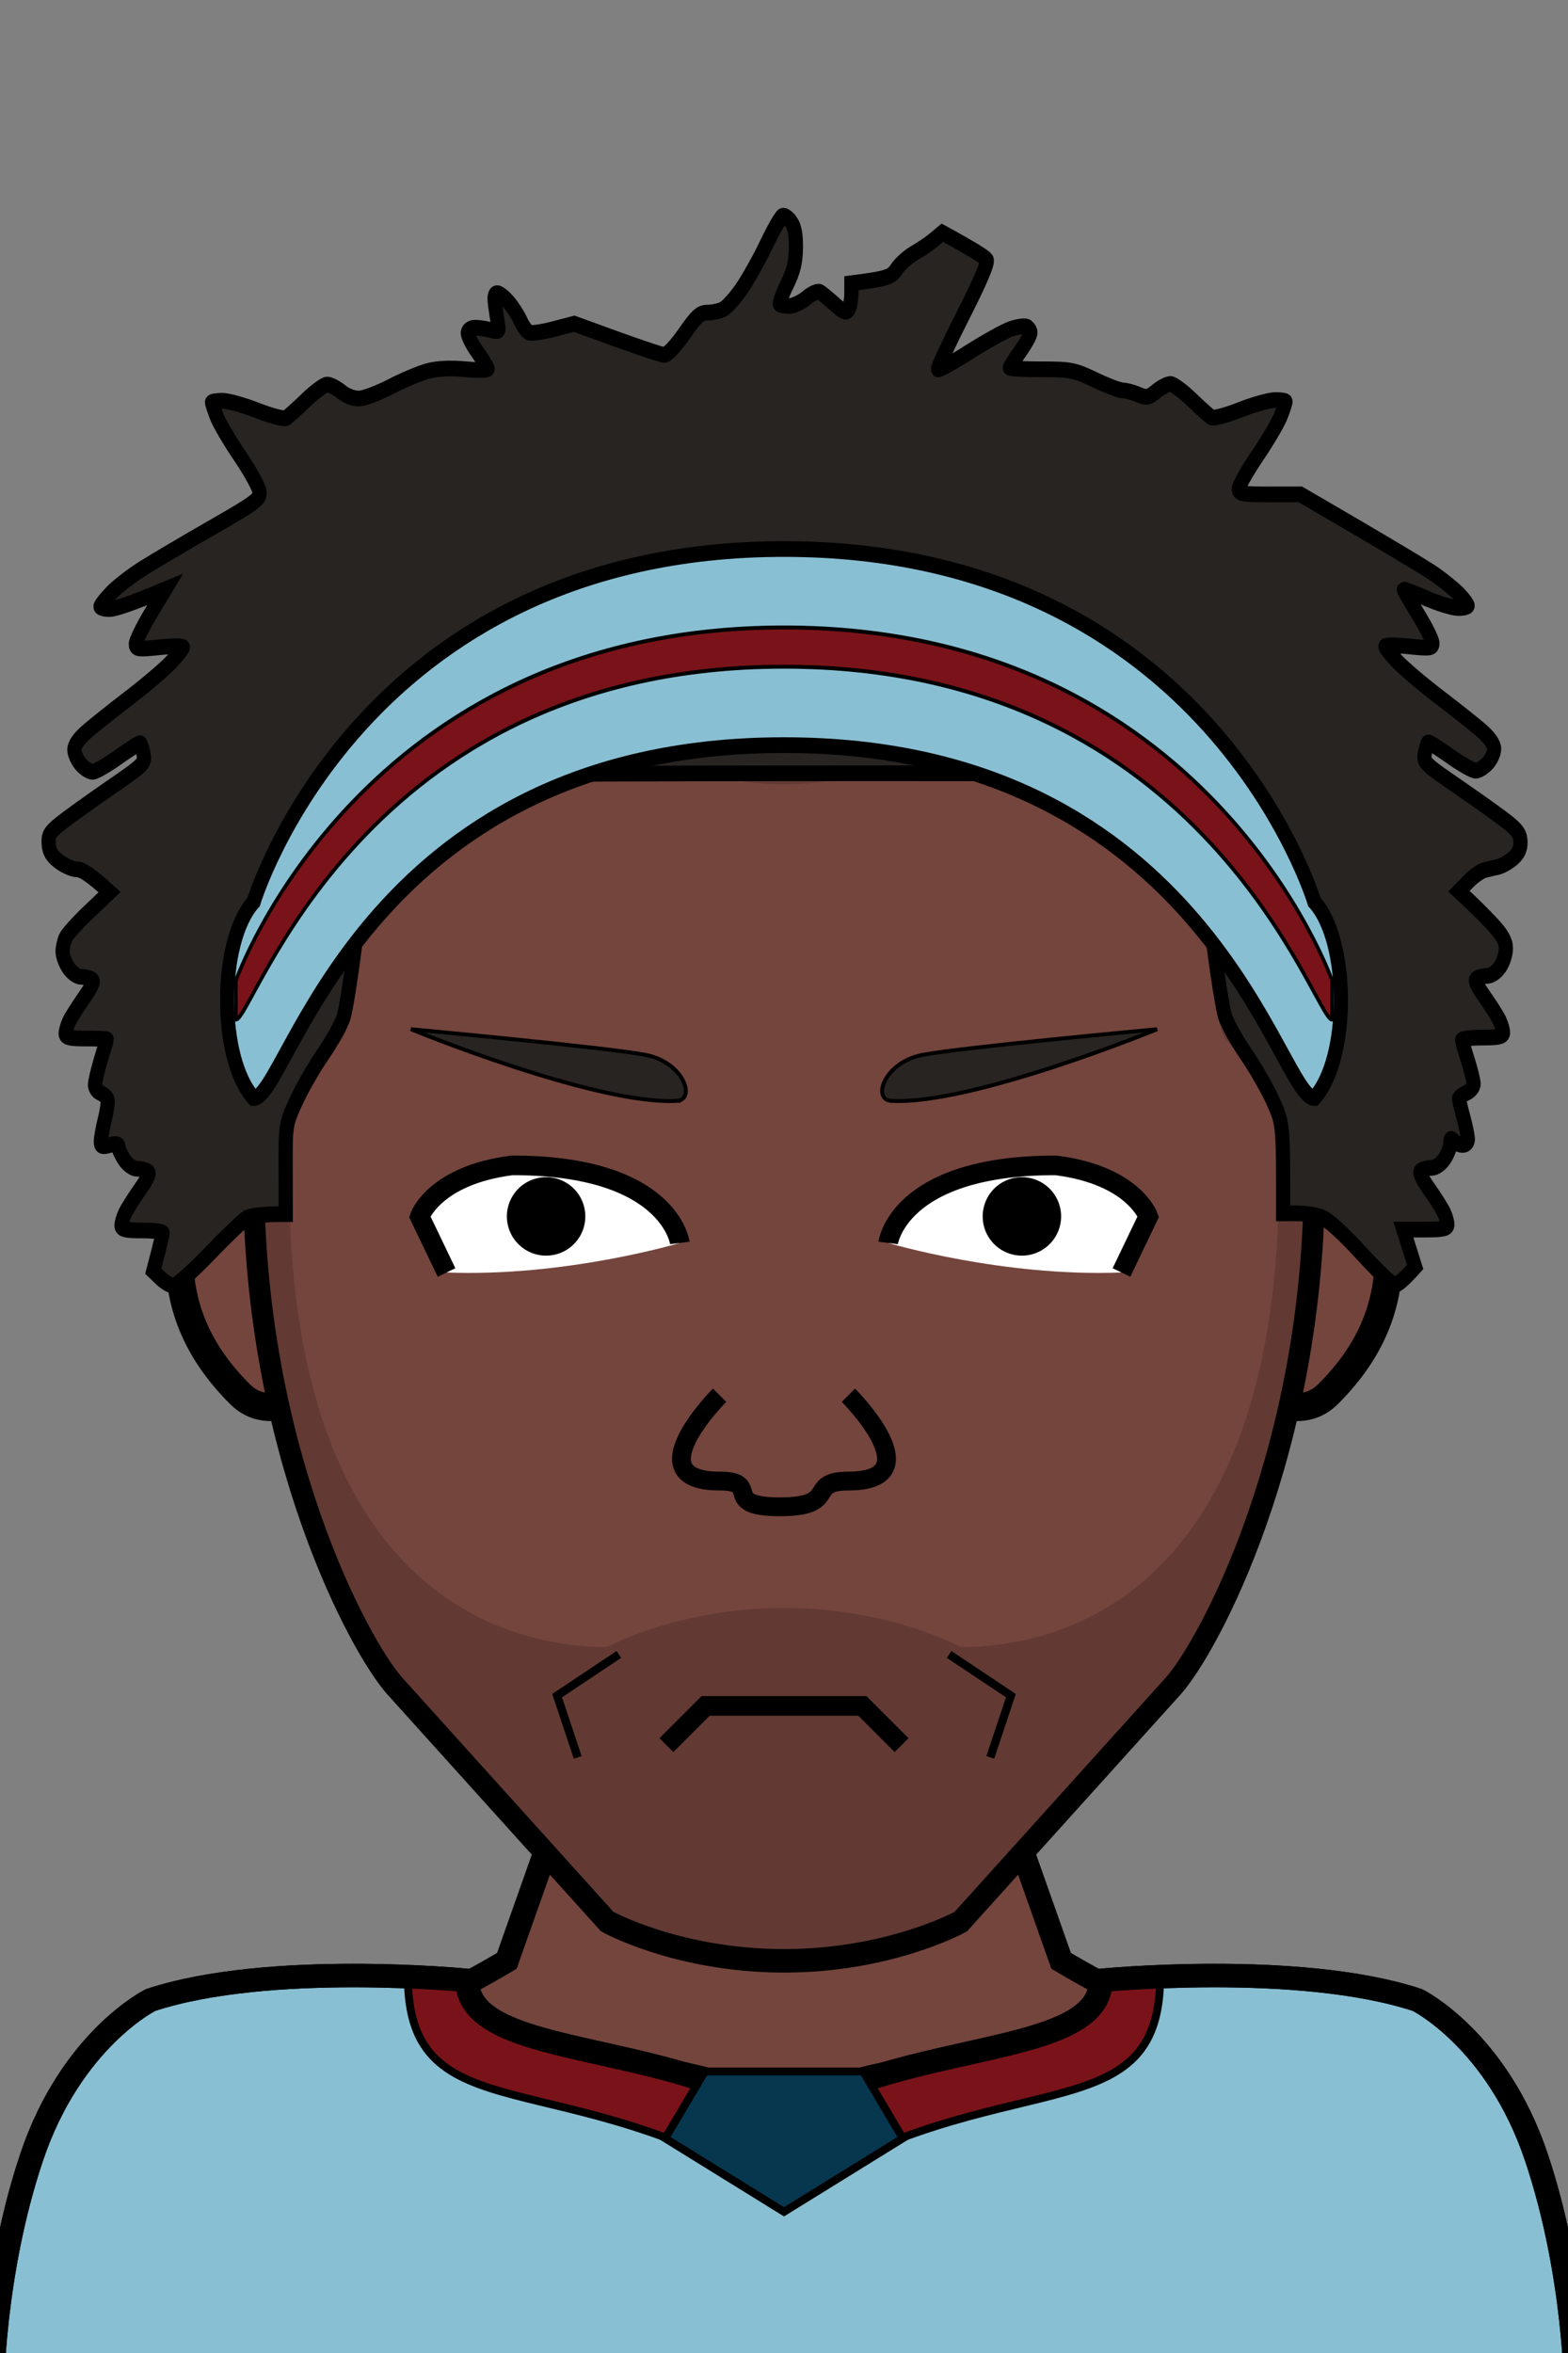 <svg xmlns="http://www.w3.org/2000/svg" version="1.2" baseProfile="tiny" width="100%" height="100%" viewBox="0 0 400 600" preserveAspectRatio="xMinYMin meet">
<rect x="0" y="0" width="400" height="600" fill="#808080" stroke="none"/>
<g transform="scale(1.01 1) translate(-1.98 0)">
<path fill="#74453d" stroke="#000" stroke-width="6" d="M5 600s-5-60 35-70c0 0 40 0 90-30l70-200 70 200c50 30 90 30 90 30 40 10 35 70 35 70" class="body"/>
</g>
<g transform="scale(1.01 1) translate(-1.98 0)">
<g stroke="#000"><path fill="#89bfd3" stroke-width="6" d="M120 505c0 20 50 15 80 35 30-20 80-15 80-35 0 0 50-5 80 5 0 0 20 10 30 40s10 60 10 60H0s0-30 10-60 30-40 30-40c30-10 80-5 80-5Z" class="hockeyPrimary"/><path fill="#7a1319" stroke-width="2" d="M120 505c0 20 50 15 80 30 30-15 80-10 80-30l15-1c0 41-40 21-95 56-55-35-95-15-95-56z" class="collarSecondary"/><path fill="none" stroke-width="6" d="M120 505c0 20 50 15 80 35 30-20 80-15 80-35 0 0 50-5 80 5 0 0 20 10 30 40s10 60 10 60H0s0-30 10-60 30-40 30-40c30-10 80-5 80-5Z" class="hockeyStroke"/><path fill="#07364f" stroke-width="2" d="M180 528.21h40l10 17.05L200 564l-30-18.74z" class="shieldAccent"/></g>
</g>
<g transform="translate(32 290.6) scale(1.19 1.19) translate(-3.672 -5.492) translate(12.19 -3)">
<path fill="#74453d" stroke="#000" stroke-width="6" d="M43 13S23 3 13 3 3 23 3 33s3 20 13 30 27-10 27-10z"/>
</g>
<g transform="translate(322 290.6) scale(-1.19 1.19) translate(-42.328 -5.492) translate(12.19 -3)">
<path fill="#74453d" stroke="#000" stroke-width="6" d="M43 13S23 3 13 3 3 23 3 33s3 20 13 30 27-10 27-10z"/>
</g>
<g transform="scale(0.902 1) translate(21.729 0)">
<path fill="#74453d" stroke="#000" stroke-width="6" d="M200 100c100 0 150 60 150 200 0 70-30 120-40 130l-60 60s-20 10-50 10-50-10-50-10l-60-60c-10-10-40-60-40-130 0-140 50-200 150-200Z" class="head"/><path fill="rgba(0,0,0,0.16)" d="M200 410c30 0 50 10 50 10 30 0 90-15 90-120h10c0 70-30 120-40 130l-60 60s-20 10-50 10-50-10-50-10l-60-60c-10-10-40-60-40-130h10c0 105 60 120 90 120 0 0 20-10 50-10" class="faceShave"/><path fill="rgba(0,0,0,0.16)" d="M60 300H50c0-140 50-200 150-200s150 60 150 200h-10v-10c0-5-10-20-15-25s-5-55-15-65c-40-40-60 0-110 0s-70-40-110 0c-10 10-10 60-15 65s-15 20-15 25z" class="headShave"/>
</g>
<g transform="translate(140.5 420.5) scale(1.05 1.05) translate(-0.452 -0.69)">
<path fill="none" stroke="#000" stroke-width="2" d="M17 2 2 12l5 15" class="shp0"/>
</g>
<g transform="translate(240.5 420.5) scale(-1.05 1.05) translate(-18.548 -0.69)">
<path fill="none" stroke="#000" stroke-width="2" d="M17 2 2 12l5 15" class="shp0"/>
</g>
<g transform="translate(99.235 289.121) rotate(-4 40.765 20.879)">
<path d="M73.63 30.14S62.25 5.74 32.3 7.42C12.33 8.54 7.9 18.8 7.9 18.8l5.83 14.7c30.23 3.31 59.9-3.36 59.9-3.36" style="fill:#fff"/><path d="M40.63 30.99a9.99 9.99 0 0 0 9.42-10.55 9.985 9.985 0 0 0-10.54-9.42 10 10 0 0 0-9.43 10.54c.31 5.52 5.03 9.74 10.55 9.43" style="fill:#000"/><path d="M73.63 30.14S72.51 10.17 32.3 7.42C12.33 8.54 7.9 18.8 7.9 18.8l5.83 14.7" style="fill:none;stroke:#000;stroke-width:5"/>
</g>
<g transform="translate(219.235 289.121) rotate(4 40.765 20.879) scale(-1 1) translate(-81.53 0)">
<path d="M73.63 30.14S62.25 5.74 32.3 7.42C12.33 8.54 7.9 18.8 7.9 18.8l5.83 14.7c30.23 3.31 59.9-3.36 59.9-3.36" style="fill:#fff"/><path d="M40.63 30.99a9.99 9.99 0 0 0 9.42-10.55 9.985 9.985 0 0 0-10.54-9.42 10 10 0 0 0-9.43 10.54c.31 5.52 5.03 9.74 10.55 9.43" style="fill:#000"/><path d="M73.63 30.14S72.51 10.17 32.3 7.42C12.33 8.54 7.9 18.8 7.9 18.8l5.83 14.7" style="fill:none;stroke:#000;stroke-width:5"/>
</g>
<g transform="translate(101.052 261.3) rotate(11 38.948 8.7)">
<path fill="#272421" stroke="#000" d="M73 13c4.85-1.21 0-10-10-10S3 8 3 8s50 10 70 5Z"/>
</g>
<g transform="translate(221.052 261.3) rotate(-11 38.948 8.7) scale(-1 1) translate(-77.897 0)">
<path fill="#272421" stroke="#000" d="M73 13c4.85-1.21 0-10-10-10S3 8 3 8s50 10 70 5Z"/>
</g>
<g transform="translate(0 5) scale(-1 1) translate(-400 0)">
<path d="m170 440 10-10h40l10 10" style="fill:none;stroke:#000;stroke-width:5"/>
</g>
<g transform="translate(149.5 319.5) scale(-0.96 0.96) translate(-103.104 2.104)">
<path fill="#74453d" stroke="#000" stroke-width="5" d="M33.39 35.68s-22.8 22.8 0 22.8c11.41 0 2.23 6.84 18.25 6.84s4.56-6.84 15.97-6.84c22.8 0 0-22.8 0-22.8" class="nose"/>
</g>
<g transform="scale(-1 1) translate(-400.273 0) scale(0.902 1) translate(21.744 0)">
<path fill="#272421" stroke="#000" stroke-width="4" d="M198.27 56.61c-1 1.31-1.41 3.32-1.35 6.68.06 3.65.66 5.87 2.56 9.35 1.37 2.51 2.24 4.75 1.93 4.98-.3.23-1.51.41-2.69.39-1.18-.01-3.36-.95-4.84-2.08-1.48-1.12-3.16-1.79-3.73-1.48s-2.46 1.71-4.2 3.11c-2.67 2.14-3.29 2.34-3.93 1.29-.42-.68-.77-2.45-.78-3.94l-.01-2.69c-10.31-1.17-11.31-1.58-12.79-3.62-.95-1.3-3.22-3.13-5.04-4.07-1.83-.94-4.35-2.49-5.61-3.45l-2.29-1.74c-9.11 4.5-12.09 6.27-12.51 6.84-.51.7 1.65 5.32 6.71 14.31 4.1 7.31 7.27 13.47 7.04 13.7-.23.22-4.24-1.78-8.91-4.46-4.68-2.68-10-5.33-11.82-5.89-1.83-.56-3.79-.79-4.36-.53-.57.27-1.05.96-1.06 1.53-.02.57 1.28 2.71 2.89 4.77 1.61 2.05 2.92 3.92 2.93 4.15 0 .23-4.01.41-8.91.41-8.24-.01-9.4.2-15.15 2.69-3.42 1.48-6.97 2.7-7.88 2.7s-2.86.47-4.33 1.03c-2.39.92-2.94.83-5.18-.84-1.39-1.03-3.17-1.85-3.97-1.84-.8.02-3.51 1.82-6.02 4.01-2.51 2.18-5.03 4.21-5.6 4.52s-4.21-.57-8.09-1.94c-3.87-1.37-8.35-2.49-9.95-2.49s-2.9.18-2.9.41.58 1.82 1.29 3.53c.72 1.71 3.69 6.29 6.61 10.17 2.91 3.88 5.31 7.7 5.33 8.5.02 1.29-.93 1.45-8.69 1.45l-8.71-.01c-26.05 13.64-35.66 18.9-38.17 20.49s-5.6 3.88-6.87 5.09c-1.26 1.2-2.29 2.47-2.28 2.81s1.23.61 2.71.59c1.49-.01 5.5-1.12 8.92-2.45 3.43-1.33 6.3-2.35 6.4-2.25.09.1-1.69 2.88-3.95 6.19S16.9 163.2 16.9 164c-.01 1.31.62 1.39 6.63.83 3.66-.34 6.67-.34 6.68 0 .02.35-1.56 2.13-3.52 3.97s-7.3 5.91-11.87 9.05c-4.56 3.14-9.88 6.95-11.82 8.47-2.26 1.77-3.54 3.43-3.55 4.63-.02 1.02.82 2.7 1.86 3.71 1.04 1.02 2.54 1.86 3.34 1.87s4.06-1.66 7.26-3.71 5.98-3.63 6.19-3.52c.2.11.62 1.33.92 2.7.53 2.43.33 2.62-9.72 8.85-5.64 3.49-11.85 7.5-13.79 8.91-2.79 2.02-3.52 3.06-3.52 5.03-.01 1.75.67 3 2.27 4.21 1.26.94 3.12 1.87 4.15 2.07s2.71.55 3.73.79c1.03.23 3.08 1.53 4.57 2.9l2.69 2.49c-4.18 3.48-7.16 6.19-9.31 8.26-2.89 2.78-3.93 4.41-3.97 6.25-.04 1.37.7 3.52 1.62 4.77.97 1.3 2.49 2.29 3.56 2.3 1.02.01 2.35.29 2.95.62.8.46.26 1.68-2.14 4.76-1.78 2.28-3.67 4.98-4.2 6.01-.54 1.03-.98 2.43-.98 3.11 0 .99 1.2 1.25 5.81 1.25 3.19 0 5.79.28 5.78.62-.02.35-.75 2.68-1.64 5.19-.88 2.51-1.62 5.21-1.63 6.01-.02.8.9 1.83 2.04 2.29 1.14.45 2.08 1.11 2.09 1.45 0 .34-.55 2.49-1.24 4.77s-1.25 4.8-1.26 5.6c-.01.85.61 1.45 1.48 1.45.83 0 1.95-.47 2.51-1.04.8-.82 1-.69.96.63-.02.91.72 2.68 1.65 3.94.96 1.3 2.49 2.29 3.55 2.3 1.03 0 2.35.28 2.95.62.81.45.26 1.67-2.14 4.76-1.78 2.28-3.67 4.98-4.2 6.01-.54 1.02-.97 2.42-.97 3.11-.01.99 1.24 1.24 6.22 1.25h6.22l-3.33 9.54c3.54 3.57 5.12 4.59 5.81 4.58.68-.01 4.98-3.71 9.54-8.21 5.21-5.13 9.39-8.53 11.21-9.12 1.6-.52 4.68-.94 6.85-.93l3.94.01c-.03-22.79-.03-22.82 2.87-28.62 1.59-3.19 5.03-8.6 7.64-12.02s5.26-7.71 5.9-9.54c.63-1.82 2.07-9.85 3.2-17.83 1.12-7.99 2.98-18.25 4.12-22.82 1.14-4.56 2.91-9.95 3.93-11.98s2.97-4.36 4.34-5.18c1.37-.81 5.29-2.11 8.72-2.89 5.66-1.28 14.65-1.4 99.97-1.34 71.98.05 95.09.31 99.55 1.12 3.2.58 7.28 1.86 9.08 2.85 2.14 1.18 3.92 3.09 5.18 5.54 1.06 2.05 2.84 7.47 3.97 12.03 1.12 4.56 2.96 14.83 4.07 22.82 1.12 7.98 2.55 16.01 3.18 17.84.63 1.82 3.28 6.12 5.88 9.54 2.61 3.43 6.04 8.84 7.63 12.04 2.89 5.8 2.9 5.82 2.87 17.21l-.03 11.41c7.07 0 9.96.44 10.99.97s5.78 4.64 10.57 9.13 9.36 8.17 10.16 8.17 2.42-.84 3.61-1.86l2.15-1.87c-2.06-7.07-2.65-9.41-2.65-9.75.01-.34 2.62-.62 5.82-.62 4.61.01 5.81-.25 5.81-1.24 0-.68-.44-2.08-.97-3.11-.54-1.03-2.42-3.73-4.2-6.02-2.39-3.08-2.94-4.3-2.13-4.76.59-.33 1.92-.61 2.95-.62 1.06 0 2.59-.99 3.56-2.29.92-1.25 1.67-2.75 1.66-3.32-.02-.74.69-.85 2.48-.41 2.16.54 2.5.4 2.48-1.03-.02-.92-.55-3.53-1.18-5.81s-.9-4.55-.61-5.04c.3-.49 1.19-1.14 1.99-1.45s1.46-1.22 1.47-2.01c0-.8-.75-3.7-1.67-6.44-.93-2.73-1.68-5.07-1.67-5.18.01-.12 2.63-.21 5.82-.21 4.61.01 5.81-.25 5.81-1.24 0-.68-.44-2.08-.97-3.11-.53-1.02-2.42-3.73-4.19-6.01-2.4-3.09-2.95-4.31-2.14-4.76.6-.34 1.93-.62 2.95-.62 1.07-.01 2.6-1 3.56-2.3.93-1.25 1.68-3.12 1.66-4.14-.01-1.03-.4-2.62-.86-3.53-.45-.91-3.44-3.9-6.63-6.64l-5.8-4.98c5.56-4.61 7.93-5.82 9.13-5.8 1.14.02 3.38-.82 4.98-1.87 2.19-1.45 2.95-2.57 3.11-4.59.18-2.29-.29-3.03-3.32-5.22-1.93-1.4-8.13-5.42-13.77-8.93-10.05-6.24-10.25-6.42-9.71-8.86.3-1.37.72-2.58.93-2.69.21-.12 2.99 1.47 6.18 3.53 3.19 2.05 6.46 3.74 7.26 3.76.8.01 2.28-.83 3.3-1.87s1.86-2.73 1.87-3.75c.01-1.22-1.2-2.82-3.51-4.63-1.94-1.52-7.25-5.34-11.81-8.49-4.57-3.14-9.9-7.22-11.86-9.06-1.95-1.85-3.54-3.63-3.52-3.97.02-.35 3.03-.34 6.68 0 6.01.57 6.64.49 6.64-.83-.01-.79-1.87-4.25-4.15-7.67l-4.15-6.23c10.29 3.87 14.39 4.99 15.76 4.99s2.51-.28 2.53-.62-1.38-1.95-3.11-3.57c-1.73-1.61-5.76-4.42-8.95-6.22-3.19-1.81-11.96-6.48-19.49-10.37-12.53-6.49-13.66-7.26-13.43-9.14.14-1.12 2.63-5.22 5.55-9.1 2.91-3.87 5.88-8.44 6.6-10.15.71-1.71 1.3-3.3 1.3-3.53s-1.31-.41-2.91-.42c-1.59 0-6.07 1.12-9.95 2.49-3.88 1.36-7.52 2.23-8.09 1.92-.57-.3-3.09-2.34-5.6-4.53-2.51-2.18-5.21-3.99-6.01-4.01s-2.6.81-4.01 1.83c-1.55 1.14-3.59 1.81-5.19 1.72-1.44-.07-5.43-1.45-8.85-3.04-3.42-1.6-8.08-3.37-10.36-3.94-2.66-.66-6.46-.83-10.58-.49-3.54.3-6.43.26-6.42-.08 0-.34 1.33-2.3 2.94-4.36 1.62-2.05 2.82-4.29 2.67-4.97-.15-.73-1.12-1.21-2.32-1.17-1.13.04-3.08.32-4.33.62-2.04.48-2.24.34-1.92-1.32.21-1.03.58-3.27.84-4.98.32-2.18.15-3.12-.58-3.13-.57-.01-2.02 1.02-3.22 2.28s-2.74 3.42-3.41 4.79c-.68 1.36-1.75 2.71-2.38 2.98-.64.28-3.77-.12-6.96-.88l-5.81-1.37c-18.65 6.17-24.72 7.96-25.51 7.96-.81-.01-3.3-2.41-5.6-5.4-3.47-4.52-4.55-5.4-6.63-5.4-1.37 0-3.33-.38-4.36-.85-1.03-.46-3.36-2.78-5.18-5.15-1.82-2.38-4.99-7.48-7.05-11.35-2.05-3.87-4.14-7.17-4.66-7.34-.51-.16-1.57.55-2.36 1.59Z" class="afro2"/>
</g>
<g transform="scale(0.902 1) translate(21.729 0)">
<g stroke="#000"><path fill="#89bfd3" stroke-width="4" d="M350 280c-10 0-30-90-150-90S60 280 50 280c-10-10-10-40 0-50 0 0 30-90 150-90s150 90 150 90c10 10 10 40 0 50Z"/><path fill="#7a1319" d="M45 260v-10s35-90 155-90 155 90 155 90v10c-5 0-35-90-155-90S50 260 45 260Z"/></g>
</g>
</svg>